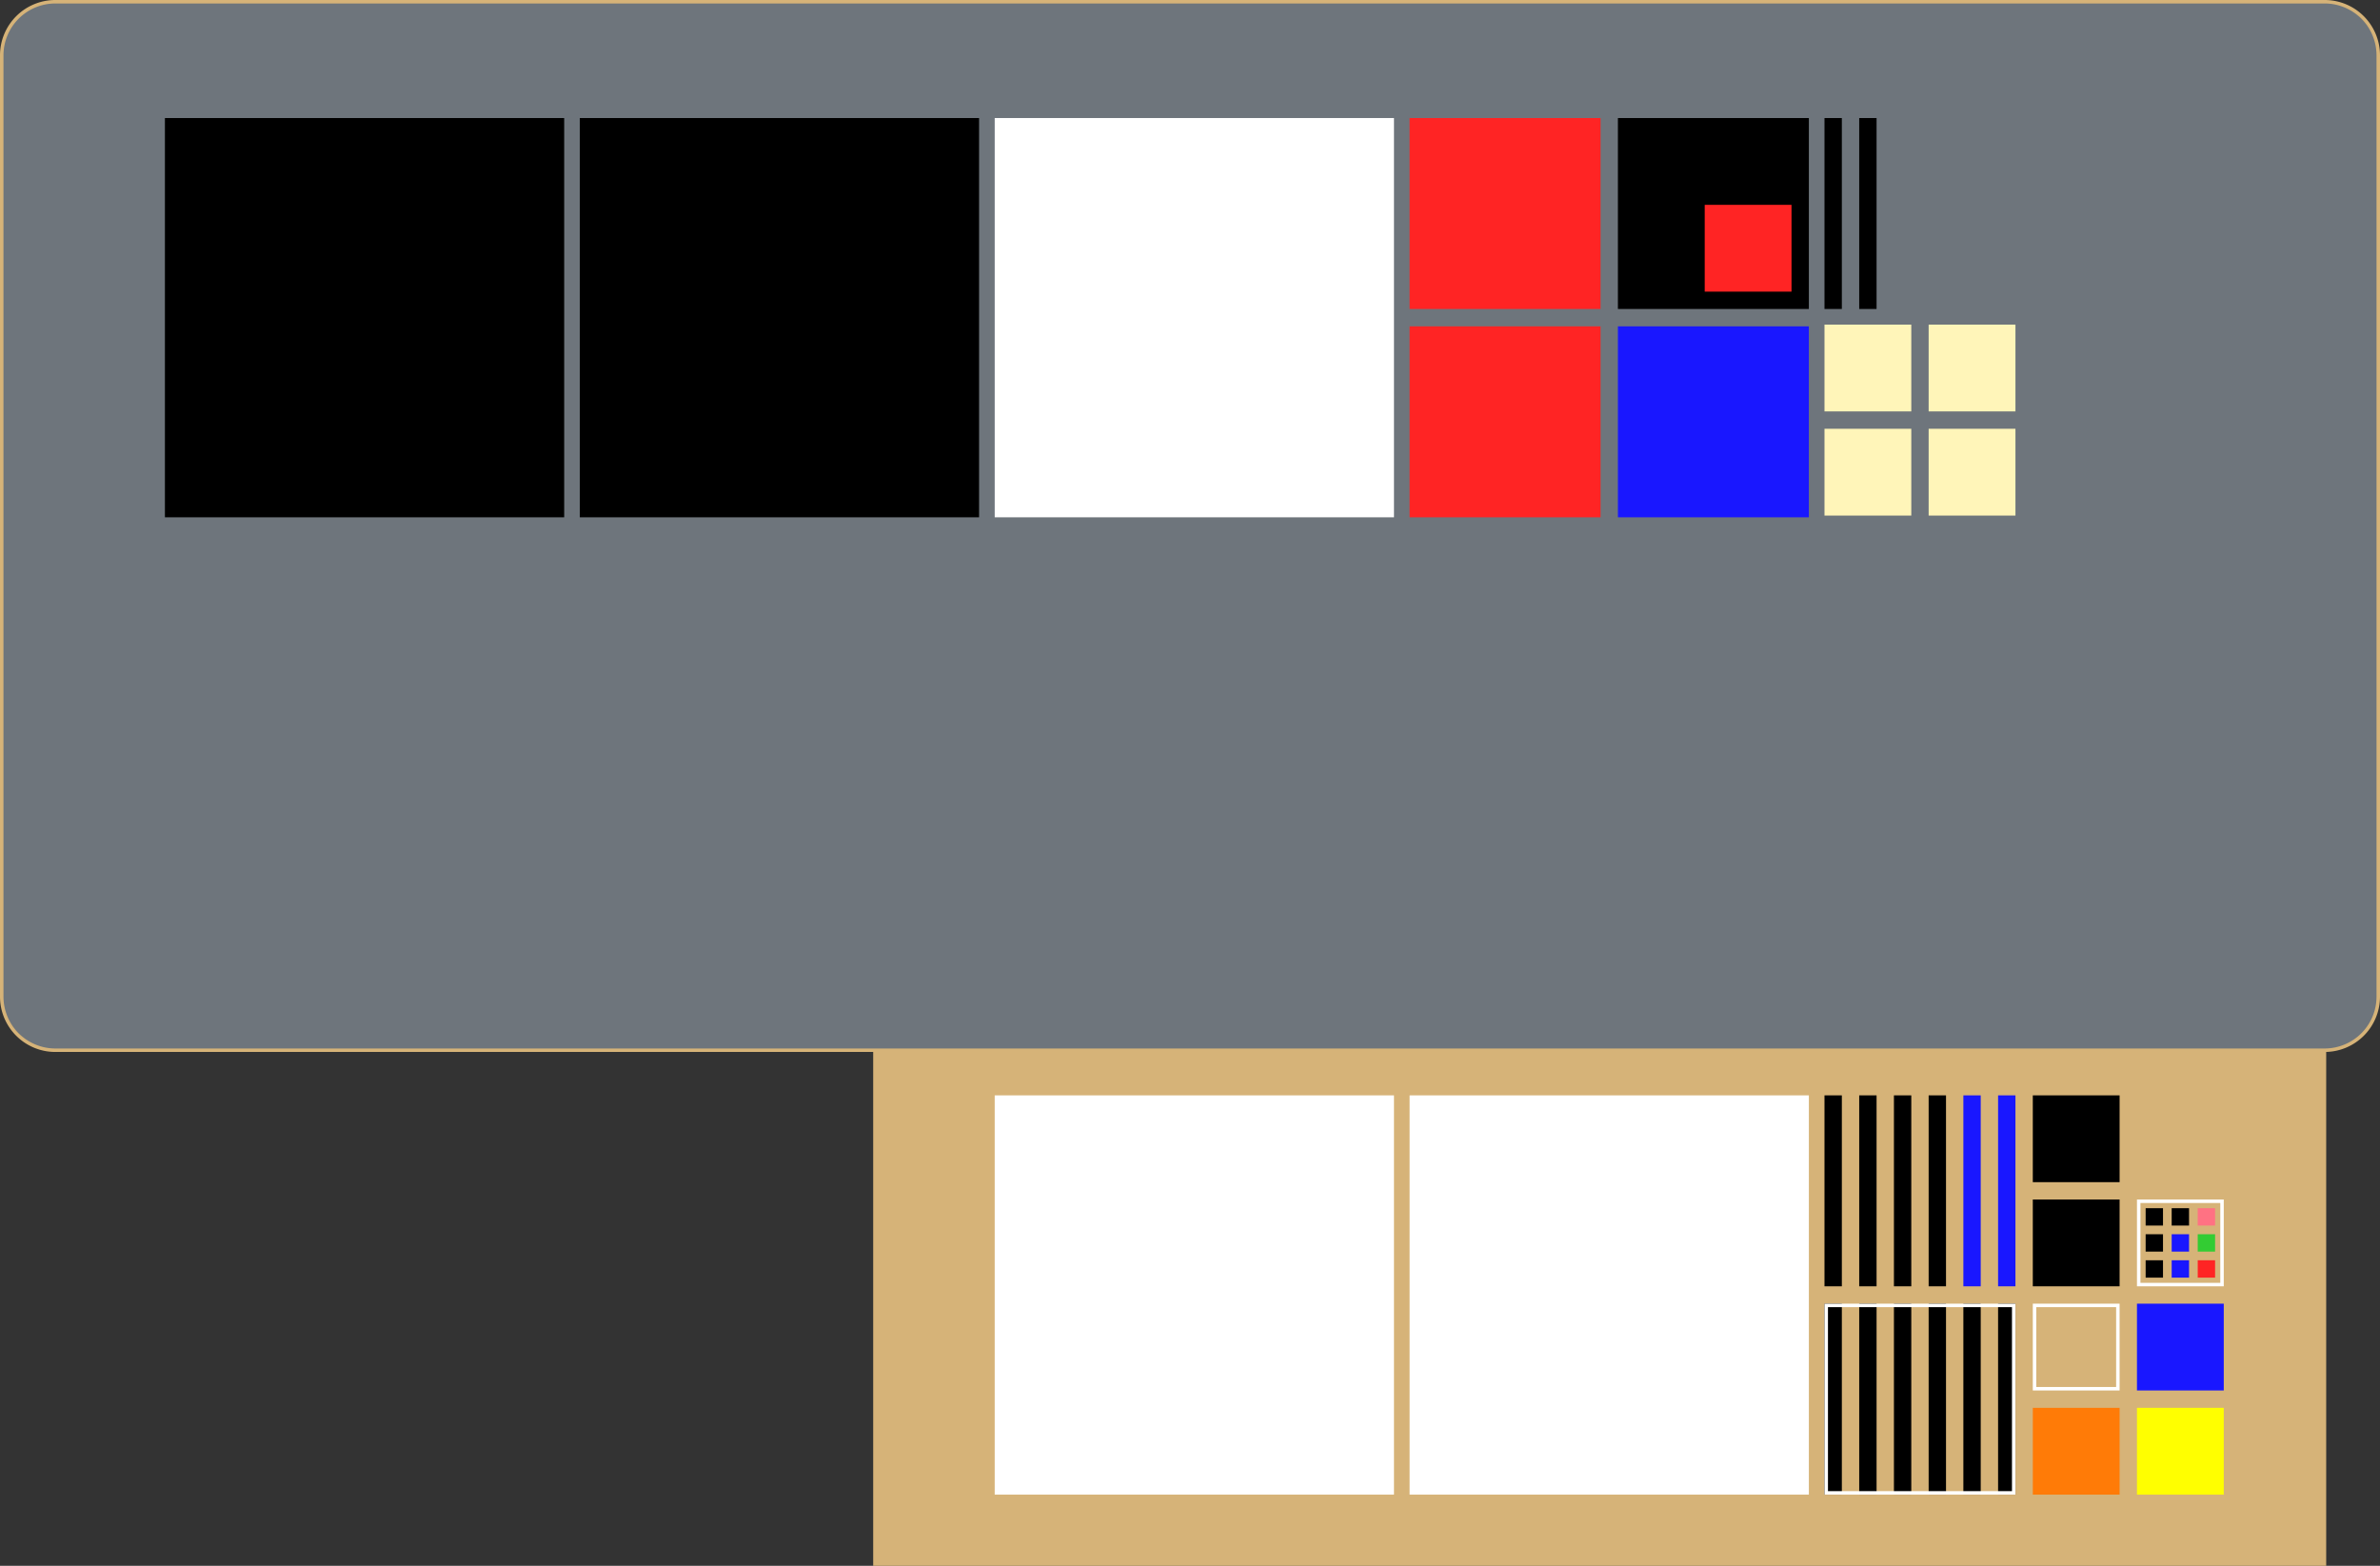 <svg xmlns="http://www.w3.org/2000/svg" viewBox="0 0 1371 902"><rect x="0" y="0" width="1371" height="902" fill="#333333" stroke="none"/><defs><style>.cls-1{fill:#d6b378;}.cls-2{fill:#6e757c;}.cls-3{fill:#ff2424;}.cls-4{fill:#fff;}.cls-5{fill:#1917ff;}.cls-6{fill:#fff5b9;}.cls-7{fill:#ff7283;}.cls-8{fill:#3c3;}.cls-9{fill:#ff0;}.cls-10{fill:#ff7b07;}</style></defs><g id="Desk"><rect class="cls-1" x="503" y="592" width="837" height="310"/><rect class="cls-2" x="1" y="1" width="1369" height="604" rx="30.87"/><path class="cls-1" d="M1339.13,2A29.9,29.9,0,0,1,1369,31.87V574.13A29.9,29.9,0,0,1,1339.13,604H31.87A29.9,29.9,0,0,1,2,574.13V31.87A29.9,29.9,0,0,1,31.87,2H1339.13m0-2H31.87A31.87,31.87,0,0,0,0,31.87V574.13A31.87,31.87,0,0,0,31.87,606H1339.13A31.87,31.87,0,0,0,1371,574.13V31.87A31.87,31.87,0,0,0,1339.13,0Z"/></g><g id="Ben"><rect x="95" y="68" width="230" height="230"/><rect x="334" y="68" width="230" height="230"/><rect class="cls-3" x="812" y="68" width="110" height="110"/><rect class="cls-3" x="812" y="188" width="110" height="110"/><rect x="932" y="68" width="110" height="110"/><rect class="cls-3" x="982" y="118" width="50" height="50"/><rect class="cls-4" x="573" y="68" width="230" height="230"/><rect class="cls-5" x="932" y="188" width="110" height="110"/><rect class="cls-6" x="1111" y="247" width="50" height="50"/><rect class="cls-6" x="1051" y="247" width="50" height="50"/><rect class="cls-6" x="1111" y="187" width="50" height="50"/><rect class="cls-6" x="1051" y="187" width="50" height="50"/><rect x="1071" y="68" width="10" height="110"/><rect class="cls-4" x="812" y="631" width="230" height="230"/><rect class="cls-4" x="573" y="631" width="230" height="230"/><rect x="1151" y="751" width="10" height="110"/><rect x="1131" y="751" width="10" height="110"/><path class="cls-4" d="M1279,693v46h-46V693h46m2-2h-50v50h50V691Z"/><rect x="1236" y="711" width="10" height="10"/><rect class="cls-7" x="1266" y="696" width="10" height="10"/><rect class="cls-5" x="1251" y="726" width="10" height="10"/><rect class="cls-5" x="1251" y="711" width="10" height="10"/><rect class="cls-8" x="1266" y="711" width="10" height="10"/><rect class="cls-3" x="1266" y="726" width="10" height="10"/><rect x="1236" y="726" width="10" height="10"/><rect x="1236" y="696" width="10" height="10"/><rect x="1251" y="696" width="10" height="10"/><rect class="cls-9" x="1231" y="811" width="50" height="50"/><rect class="cls-5" x="1231" y="751" width="50" height="50"/><path class="cls-4" d="M1219,753v46h-46V753h46m2-2h-50v50h50V751Z"/><rect class="cls-10" x="1171" y="811" width="50" height="50"/><rect x="1171" y="691" width="50" height="50"/><rect x="1171" y="631" width="50" height="50"/><rect x="1111" y="751" width="10" height="110"/><rect x="1091" y="751" width="10" height="110"/><rect x="1071" y="751" width="10" height="110"/><rect x="1051" y="751" width="10" height="110"/><path class="cls-4" d="M1159,753V859H1053V753h106m2-2H1051V861h110V751Z"/><rect x="1051" y="68" width="10" height="110"/><rect x="1111" y="631" width="10" height="110"/><rect x="1091" y="631" width="10" height="110"/><rect x="1071" y="631" width="10" height="110"/><rect x="1051" y="631" width="10" height="110"/><rect class="cls-5" x="1151" y="631" width="10" height="110"/><rect class="cls-5" x="1131" y="631" width="10" height="110"/></g></svg>